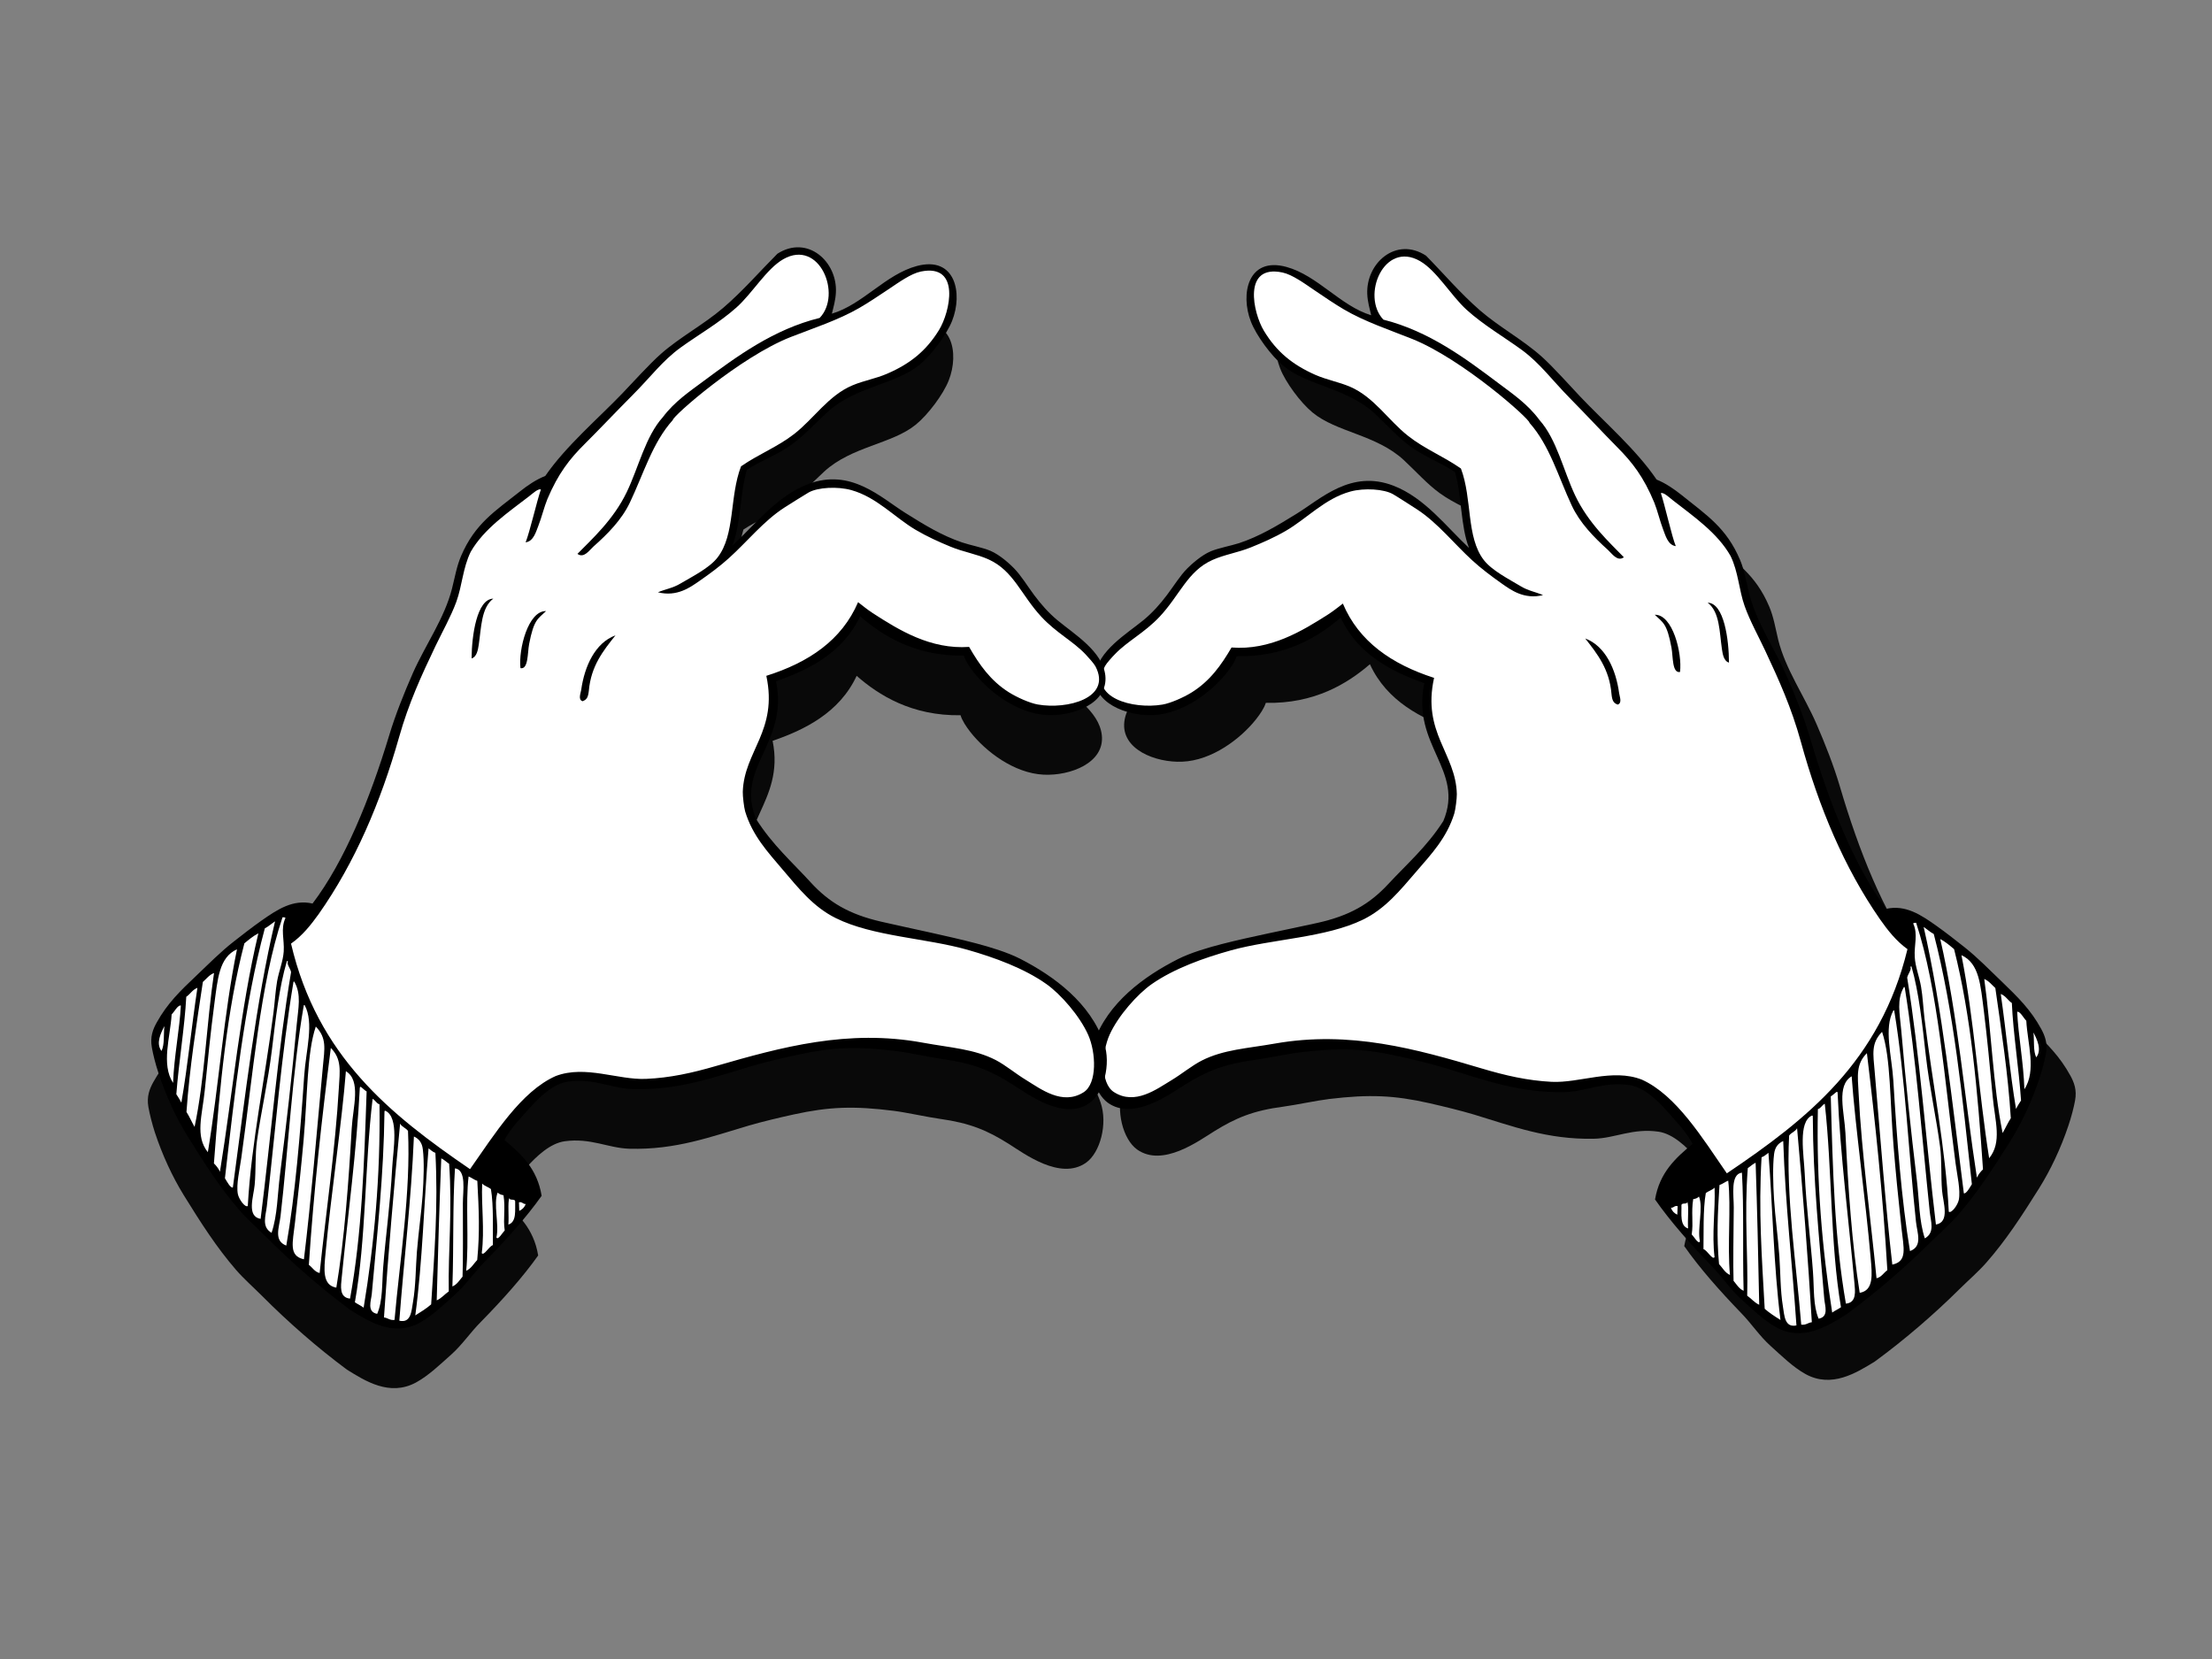 <?xml version="1.0" encoding="utf-8"?>
<!-- Generator: Adobe Illustrator 17.0.0, SVG Export Plug-In . SVG Version: 6.00 Build 0)  -->
<!DOCTYPE svg PUBLIC "-//W3C//DTD SVG 1.1//EN" "http://www.w3.org/Graphics/SVG/1.1/DTD/svg11.dtd">
<svg version="1.1" id="Layer_1" xmlns="http://www.w3.org/2000/svg" xmlns:xlink="http://www.w3.org/1999/xlink" x="0px" y="0px"
	 width="800px" height="600px" viewBox="0 0 800 600" enable-background="new 0 0 800 600" xml:space="preserve">
<rect x="0" y="0" width="800" height="600" fill="#808080" stroke="none"/>
<g>
	<path fill="#090909" d="M748.783,389.023c-3.818-6.983-8.389-11.476-14.402-17.255c-4.213-4.043-8.701-8.655-13.258-12.266
		c-2.49-1.976-6.988-5.504-10.024-7.663c-5.742-4.071-11.342-7.838-18.385-6.267c-11.462-15.334-20.508-38.05-27.265-61.024
		c-2.21-7.511-5.389-15.59-8.467-22.665c-4.406-10.162-11.255-19.89-13.878-30.546c-0.932-3.857-1.617-8.166-3.225-11.938
		c-4.93-11.659-12.161-16.231-21.128-23.448c-2.619-2.099-5.761-4.277-9.059-5.632c-7.452-10.925-19.019-20.921-27.601-29.976
		c-3.905-4.151-9.813-10.789-13.934-14.474c-6.942-6.209-15.353-10.663-22.368-16.784c-7.236-6.275-13.001-13.134-19.506-19.756
		c-10.796-7.004-21.752,2.685-21.238,13.924c0.124,2.727,0.831,5.221,1.392,7.644c-11.136-3.42-19.334-14.361-30.598-17.473
		c-13.95-3.852-16.78,9.766-12.882,19.77c1.957,5.063,7.353,12.374,11.733,15.987c8.609,7.159,23.147,8.039,33.033,17.236
		c4.575,4.263,8.407,8.618,12.927,11.908c5.458,3.96,11.283,5.979,16.125,9.282c2.467,8.43,1.984,19.575,5.058,27.41
		c-8.223-7.67-15.946-18.07-27.284-22.458c-15.422-5.981-26.26,4.688-35.162,10.178c-6.884,4.254-13.309,8.12-20.669,10.546
		c-2.867,0.958-7.493,1.821-10.219,2.938c-3.532,1.472-7.215,4.872-8.57,6.25c-2.63,2.646-4.801,6.257-7.408,9.673
		c-2.424,3.2-5.173,6.344-8.396,8.99c-6.22,5.095-16.47,11.122-17.498,19.892c-1.181,10.013,11.319,14.876,20.992,14.448
		c10.66-0.443,20.935-8.191,26.544-15.208c1.537-1.934,3.074-4.192,3.629-6.068c17.657,0.395,29.627-7.043,37.65-13.975
		c6.17,13.476,18.877,19.717,30.238,23.725c-4.764,22.499,14.678,31.352,6.849,49.893c-5.972,9.31-13.116,15.447-19.906,22.761
		c-6.675,7.185-13.925,11.448-25.648,14.048c-11.551,2.545-23.654,4.879-34.436,7.617c-4.895,1.268-11.225,3.115-15.787,5.393
		c-12.484,6.275-25.586,15.84-30.626,30.247c-2.708,7.69,0,18.156,5.127,21.831c9.236,6.551,22.345-3.17,27.915-6.615
		c7.803-4.833,14.053-7.461,25.001-8.894c4.277-0.57,12.255-2.251,16.509-2.757c14.662-1.764,23.668-1.332,36.251,1.507
		c4.957,1.13,11.347,2.674,16.226,4.135c13.81,4.172,26.429,9.069,43.276,8.729c7.635-0.156,14.002-3.905,23.392-2.554
		c5.288,0.772,10.245,5.577,13.722,9.546c3.184,3.602,6.895,7.424,9.165,11.742c-6.074,5.017-11.922,10.282-13.584,20.094
		c5.467,7.847,12.762,16.106,20.677,24.302c3.758,3.868,6.574,8.242,10.534,11.788c3.928,3.537,8.109,7.672,12.652,10.189
		c9.468,5.209,18.376-0.469,24.991-4.484c10.598-7.746,21.394-17.016,30.711-26.269c3.202-3.161,6.877-6.34,9.711-9.583
		c7.075-8.058,12.74-16.768,19.061-26.847c4.148-6.634,7.819-14.379,10.589-22.639c1.047-3.051,1.966-6.616,2.417-9.087
		C751.2,394.159,750.093,391.413,748.783,389.023z"/>
	<path fill="#090909" d="M55.431,391.385c3.849-6.955,8.483-11.412,14.503-17.136c4.263-4.024,8.786-8.59,13.364-12.174
		c2.513-1.966,7.036-5.43,10.084-7.589c5.761-4.034,11.384-7.764,18.443-6.129c11.574-15.252,20.756-37.903,27.695-60.838
		c2.272-7.47,5.504-15.551,8.634-22.607c4.475-10.125,11.382-19.788,14.099-30.444c0.967-3.85,1.679-8.143,3.287-11.906
		c5.024-11.614,12.296-16.136,21.319-23.289c2.614-2.076,5.782-4.238,9.1-5.561c7.511-10.886,19.171-20.802,27.789-29.785
		c3.953-4.112,9.918-10.702,14.053-14.377c6.971-6.156,15.431-10.545,22.499-16.605c7.279-6.234,13.086-13.063,19.628-19.614
		c10.853-6.93,21.761,2.811,21.16,14.062c-0.159,2.715-0.88,5.212-1.459,7.62c11.161-3.326,19.417-14.219,30.73-17.246
		c13.973-3.73,16.713,9.896,12.746,19.876c-2.005,5.047-7.463,12.319-11.852,15.907c-8.664,7.075-23.202,7.858-33.15,16.984
		c-4.619,4.231-8.485,8.563-13.024,11.811c-5.467,3.93-11.329,5.901-16.201,9.174c-2.517,8.421-2.122,19.549-5.251,27.385
		c8.269-7.622,16.088-17.974,27.465-22.284c15.438-5.855,26.204,4.886,35.084,10.456c6.836,4.286,13.244,8.191,20.572,10.67
		c2.86,0.983,7.492,1.869,10.203,3.018c3.517,1.488,7.176,4.943,8.54,6.321c2.605,2.639,4.753,6.273,7.318,9.728
		c2.41,3.216,5.134,6.354,8.334,9.039c6.188,5.124,16.405,11.248,17.349,20.025c1.1,10.029-11.416,14.784-21.089,14.292
		c-10.654-0.531-20.889-8.35-26.425-15.392c-1.537-1.957-3.035-4.231-3.581-6.1c-17.666,0.271-29.58-7.254-37.572-14.251
		c-6.259,13.444-19.005,19.582-30.396,23.512c4.61,22.524-14.901,31.253-7.217,49.836c5.91,9.36,13.008,15.553,19.74,22.903
		c6.648,7.249,13.865,11.558,25.556,14.223c11.501,2.656,23.613,5.044,34.379,7.883c4.904,1.287,11.209,3.179,15.741,5.495
		c12.436,6.377,25.492,16.042,30.426,30.476c2.639,7.69-0.149,18.164-5.292,21.775c-9.291,6.505-22.322-3.299-27.876-6.799
		c-7.754-4.879-13.996-7.553-24.936-9.078c-4.277-0.588-12.232-2.334-16.502-2.876c-14.646-1.875-23.645-1.498-36.233,1.249
		c-4.982,1.084-11.375,2.591-16.27,4.024c-13.816,4.052-26.475,8.866-43.317,8.407c-7.635-0.211-13.973-4.006-23.393-2.701
		c-5.267,0.716-10.281,5.494-13.791,9.417c-3.209,3.593-6.939,7.378-9.236,11.678c6.036,5.072,11.834,10.383,13.435,20.205
		c-5.528,7.81-12.872,16.024-20.843,24.146c-3.801,3.831-6.645,8.186-10.631,11.724c-3.953,3.51-8.159,7.608-12.73,10.079
		c-9.514,5.146-18.369-0.579-24.952-4.649c-10.553-7.828-21.277-17.191-30.523-26.489c-3.177-3.179-6.82-6.395-9.631-9.638
		c-7.026-8.141-12.629-16.888-18.879-26.994c-4.109-6.671-7.706-14.425-10.447-22.713c-0.999-3.087-1.885-6.652-2.329-9.124
		C52.991,396.53,54.115,393.783,55.431,391.385z"/>
	<path fill="#FFFFFF" d="M736.774,372.981c-3.671-6.716-8.071-11.035-14.071-16.814c-4.226-4.071-8.701-8.646-13.139-12.147
		c-2.494-1.975-6.974-5.494-9.932-7.598c-4.649-3.326-8.94-6.138-13.561-6.303c-1.112-0.056-2.242,0.037-3.427,0.294l-1.098,0.266
		l-0.699-0.919c-11.691-15.65-20.737-38.495-27.541-61.578c-2.178-7.398-5.348-15.431-8.407-22.474
		c-4.291-9.941-11.218-19.708-13.966-30.83c-0.955-3.946-1.654-8.159-3.128-11.662c-2.403-5.616-5.251-9.443-8.669-12.817
		c-3.404-3.374-7.429-6.312-11.945-9.941c-2.536-2.044-5.568-4.142-8.618-5.37l-0.505-0.198l-0.312-0.453
		c-7.213-10.647-18.725-20.611-27.408-29.753c-3.928-4.174-9.831-10.805-13.837-14.354c-6.703-6.02-15.096-10.495-22.345-16.777
		c-7.295-6.362-13.066-13.205-19.465-19.71c-2.063-1.307-4.056-1.893-5.917-1.98c-3.257-0.127-6.234,1.268-8.522,3.675
		c-2.279,2.401-3.765,5.807-3.923,9.452c-0.016,0.444-0.016,0.871,0,1.307c0.126,2.471,0.767,4.856,1.355,7.318l0.721,2.979
		l-2.95-0.896c-5.963-1.837-10.922-5.568-15.762-9.11c-4.872-3.54-9.569-6.914-14.797-8.334c-1.309-0.363-2.497-0.554-3.535-0.586
		c-3.096-0.103-4.989,0.88-6.4,2.52c-1.394,1.663-2.187,4.158-2.297,7.001c-0.126,2.766,0.411,5.791,1.456,8.508
		c1.766,4.626,7.153,11.937,11.225,15.266c3.946,3.296,9.553,5.299,15.535,7.557c5.972,2.281,12.326,4.856,17.579,9.735
		c4.64,4.35,8.467,8.66,12.762,11.772c5.173,3.795,10.952,5.784,16.097,9.252l0.524,0.372l0.174,0.595
		c1.286,4.452,1.764,9.417,2.343,14.212c0.551,4.808,1.227,9.427,2.646,13.063l-2.848,1.932
		c-8.352-7.874-15.996-18.013-26.719-22.125c-2.66-1.045-5.154-1.53-7.509-1.631c-5.186-0.207-9.806,1.495-14.124,3.896
		c-4.284,2.394-8.214,5.458-11.961,7.773c-6.9,4.252-13.451,8.214-21.031,10.731c-1.546,0.501-3.455,0.951-5.299,1.42
		c-1.824,0.466-3.629,0.974-4.817,1.465c-3.057,1.252-6.735,4.571-8.001,5.862c-2.394,2.416-4.58,5.981-7.233,9.489
		c-2.479,3.296-5.315,6.535-8.683,9.284c-3.209,2.63-7.279,5.38-10.615,8.508c-3.351,3.112-5.839,6.512-6.273,10.242
		c-0.016,0.253-0.032,0.476-0.048,0.705c-0.064,1.821,0.379,3.342,1.243,4.721c0.873,1.38,2.171,2.616,3.82,3.636
		c3.261,2.06,7.778,3.257,11.961,3.422c0.753,0.041,1.481,0.033,2.194,0c9.847-0.356,19.931-7.825,25.262-14.558
		c1.465-1.824,2.908-4.033,3.303-5.46l0.382-1.307l1.339,0.032c17.15,0.372,28.596-6.765,36.47-13.539l1.759-1.536l0.99,2.141
		c2.931,6.415,7.414,11.08,12.594,14.694c5.159,3.604,11.03,6.115,16.626,8.095l1.452,0.508l-0.308,1.53
		c-0.418,1.916-0.629,3.707-0.699,5.409c-0.299,7.233,2.026,12.905,4.525,18.514c2.472,5.577,5.201,11.08,4.934,17.744
		c-0.12,2.674-0.726,5.513-1.989,8.531l-0.078,0.124l-0.087,0.156c-6.142,9.551-13.387,15.794-20.108,23.002
		c-6.856,7.422-14.597,11.942-26.535,14.579c-11.581,2.536-23.677,4.87-34.395,7.608c-4.84,1.232-11.106,3.069-15.415,5.265
		c-12.319,6.156-25,15.528-29.778,29.236c-0.547,1.59-0.855,3.354-0.926,5.164c-0.135,2.995,0.388,6.11,1.394,8.765
		c0.974,2.646,2.478,4.768,4.031,5.862c1.775,1.258,3.645,1.801,5.664,1.893c3.549,0.175,7.557-1.222,11.193-3.096
		c3.659-1.837,6.884-4.07,9.103-5.458c7.897-4.915,14.574-7.69,25.712-9.133c4.143-0.542,12.119-2.233,16.541-2.775
		c7.318-0.891,13.309-1.222,19.051-0.974c5.823,0.248,11.372,1.093,17.749,2.527c5.017,1.13,11.421,2.673,16.383,4.171
		c12.468,3.758,23.705,8.012,37.79,8.591c1.59,0.073,3.229,0.082,4.915,0.055c3.17-0.055,6.202-0.809,9.533-1.553
		c3.294-0.717,6.914-1.433,11.103-1.259c0.974,0.046,2.003,0.129,3.078,0.285c3.069,0.45,5.876,2.012,8.347,3.914
		c2.476,1.911,4.649,4.181,6.441,6.202c3.11,3.565,6.941,7.451,9.385,12.082l0.661,1.268l-1.103,0.919
		c-3.027,2.499-5.889,4.98-8.159,7.975c-2.164,2.811-3.836,6.082-4.685,10.355c5.338,7.544,12.399,15.546,20.085,23.457
		c3.914,4.061,6.726,8.389,10.437,11.733c3.988,3.574,8.095,7.617,12.335,9.932c2.251,1.25,4.397,1.773,6.519,1.875
		c5.926,0.285,11.765-3.271,16.64-6.257c10.502-7.681,21.224-16.906,30.449-26.039c3.262-3.234,6.91-6.395,9.624-9.5
		c6.96-7.957,12.588-16.584,18.909-26.654c4.071-6.478,7.659-14.104,10.415-22.244c1.002-2.986,1.902-6.487,2.329-8.848
		c0.129-0.579,0.174-1.121,0.198-1.626C738.553,376.73,737.804,374.883,736.774,372.981L736.774,372.981z"/>
	<g>
		<path d="M617.602,217.968c4.383,3.326,4.245,10.534,5.15,16.755c0.262,1.741,0.639,4.364,2.55,4.918
			C625.301,231.372,623.537,218.102,617.602,217.968z"/>
		<path d="M598.472,222.333c2.986,2.899,4.397,3.002,6.05,11.96c0.588,3.186,0.189,9.269,3.083,8.738
			C608.432,236.26,604.969,222.175,598.472,222.333z"/>
		<path d="M573.316,230.912c4.382,5.568,8.765,11.122,9.5,20.034c0.239,2.414,0.698,3.326,2.242,3.88
			c1.714-0.57,0.685-2.883,0.524-4.119C584.443,242.232,580.685,233.662,573.316,230.912z"/>
		<path d="M738.231,372.136c-3.794-6.983-8.402-11.467-14.393-17.255c-4.203-4.033-8.706-8.637-13.267-12.247
			c-2.504-1.985-6.969-5.503-10.02-7.644c-5.742-4.098-11.338-7.856-18.38-6.303c-11.48-15.309-20.508-38.045-27.275-61.011
			c-2.2-7.518-5.393-15.605-8.476-22.671c-4.397-10.155-11.232-19.866-13.86-30.562c-0.951-3.843-1.645-8.143-3.225-11.898
			c-4.92-11.675-12.156-16.247-21.114-23.47c-2.628-2.093-5.766-4.293-9.087-5.632c-7.429-10.931-19.019-20.914-27.582-29.96
			c-3.928-4.159-9.831-10.789-13.938-14.473c-6.942-6.211-15.344-10.679-22.382-16.777c-7.222-6.299-12.996-13.16-19.492-19.766
			c-10.805-7.026-21.778,2.679-21.247,13.936c0.12,2.685,0.841,5.196,1.41,7.619c-11.154-3.413-19.336-14.361-30.617-17.476
			c-13.943-3.833-16.787,9.776-12.872,19.782c1.957,5.046,7.35,12.374,11.73,16.001c8.621,7.146,23.163,8.016,33.02,17.207
			c4.587,4.284,8.437,8.634,12.934,11.921c5.453,3.96,11.296,5.988,16.148,9.301c2.444,8.428,1.962,19.556,5.044,27.408
			c-8.232-7.683-15.951-18.084-27.284-22.49c-15.408-5.956-26.253,4.707-35.179,10.196c-6.884,4.254-13.309,8.111-20.645,10.55
			c-2.883,0.928-7.525,1.807-10.227,2.931c-3.526,1.459-7.217,4.888-8.579,6.25c-2.614,2.63-4.792,6.25-7.382,9.666
			c-2.433,3.223-5.18,6.328-8.421,8.99c-6.218,5.086-16.47,11.129-17.498,19.906c-1.171,9.999,11.336,14.862,20.992,14.457
			c10.663-0.466,20.96-8.221,26.553-15.224c1.537-1.925,3.08-4.206,3.62-6.076c17.666,0.411,29.619-7.043,37.659-13.966
			c6.156,13.481,18.886,19.708,30.229,23.717c-4.75,22.497,14.687,31.37,6.863,49.89c-5.981,9.317-13.121,15.454-19.91,22.772
			c-6.678,7.188-13.934,11.451-25.651,14.051c-11.54,2.554-23.645,4.86-34.443,7.617c-4.902,1.259-11.232,3.106-15.771,5.375
			c-12.491,6.303-25.586,15.858-30.64,30.265c-2.694,7.672,0.016,18.174,5.132,21.803c9.238,6.569,22.347-3.133,27.924-6.606
			c7.77-4.823,14.053-7.424,24.994-8.884c4.277-0.57,12.245-2.242,16.531-2.775c14.648-1.746,23.655-1.314,36.201,1.534
			c5.002,1.13,11.37,2.656,16.258,4.135c13.791,4.153,26.434,9.05,43.266,8.729c7.635-0.156,13.998-3.905,23.411-2.554
			c5.283,0.772,10.227,5.577,13.718,9.537c3.17,3.593,6.881,7.415,9.151,11.733c-6.078,5.035-11.926,10.299-13.589,20.103
			c5.476,7.856,12.753,16.116,20.682,24.302c3.758,3.868,6.578,8.242,10.53,11.798c3.932,3.555,8.131,7.653,12.67,10.162
			c9.473,5.228,18.376-0.441,24.973-4.456c10.608-7.736,21.408-17.034,30.72-26.268c3.202-3.152,6.868-6.349,9.698-9.565
			c7.066-8.095,12.753-16.805,19.093-26.866c4.148-6.633,7.792-14.379,10.58-22.648c1.025-3.06,1.943-6.625,2.412-9.087
			C740.647,377.309,739.54,374.553,738.231,372.136z M606.622,439.309c-1.139-0.515-1.911-1.342-2.315-2.518
			c1.08,0.101,1.185-0.854,2.426-0.588C606.705,437.242,606.655,438.271,606.622,439.309z M608.12,435.919
			c0.037-1.158,2.108-0.11,2.131-1.286c0.625,1.654,0.037,6.606,0.267,9.665C607.422,443.315,608.23,438.869,608.12,435.919z
			 M611.827,446.43c0.675-4.254-0.253-7.865,0.547-12.753c0.873-0.101,1.59-0.395,2.076-0.937c1.663,3.997-0.68,11.669,0.363,16.217
			C614.276,450.197,612.581,447.156,611.827,446.43z M616.081,451.759c0.12-5.063-0.221-14.342,0.85-20.287
			c0.974-0.735,2.311-1.057,3.174-1.939c0.308,8.002-1.042,16.63-0.014,25.147C619.292,455.765,617.524,452.255,616.081,451.759z
			 M593.759,390.448c-10.672-4.135-22.451,1.323-32.654,0.809c-8.627-0.45-16.58-2.251-25.308-4.86
			c-23.535-7.001-47.562-13.764-74.71-8.977c-10.036,1.773-18.583,2.159-26.411,6.128c-3.572,1.801-7.185,4.824-10.987,7.121
			c-5.363,3.216-13.221,9.206-20.841,4.281c-4.991-3.216-4.382-14.443-1.546-20.728c3.096-6.863,10.093-14.71,15.234-18.303
			c8.048-5.605,18.679-9.445,28.756-12.238c14.891-4.107,34.253-4.53,47.656-11.09c8.095-3.96,13.354-10.5,19.331-17.432
			c5.403-6.266,10.961-12.137,13.686-20.93c0.437-1.452,0.942-5.465,0.919-7.05c-0.363-14.751-12.638-22.157-8.228-42.016
			c-15.344-4.959-27.199-13.118-32.99-26.87c-1.566,1.187-3.397,2.685-5.315,3.914c-9.473,6.036-20.96,13.063-34.949,11.969
			c-3.7,6.329-7.754,12.103-14.45,16.27c-3.016,1.863-7.619,3.875-10.518,4.374c-10.608,1.815-26.896-2.449-20.772-13.949
			c0.515-0.99,2.552-3.232,3.629-4.335c4.468-4.649,10.614-7.674,16.056-13.442c7.359-7.826,10.148-16.541,19.106-20.549
			c4.422-1.996,9.252-2.669,13.975-4.594c4.119-1.663,8.421-3.533,12.659-5.997c7.651-4.468,14.108-11.676,23.321-14.187
			c4.989-1.355,12.156-0.919,15.445,0.997c1.42,0.809,7.456,4.691,8.729,5.522c7.433,4.879,13.387,12.452,19.892,18.394
			c3.124,2.867,6.864,5.694,10.667,8.38c3.206,2.235,8.012,5.878,14.921,4.167c-2.664-1.148-5.338-1.543-8.049-3.19
			c-4.254-2.559-10.465-5.703-13.396-9.514c-6.395-8.333-4.103-22.069-8.251-33.072c-6.496-4.541-13.089-7.036-19.139-11.827
			c-7.061-5.531-12.282-14.014-20.956-17.753c-4.056-1.734-8.389-2.472-12.562-4.3c-8.216-3.636-14.03-8.334-18.608-15.948
			c-3.891-6.4-7.844-24.153,6.717-21.07c3.588,0.76,7.968,3.976,11.446,6.337c3.93,2.663,7.385,5.021,10.743,6.995
			c7.405,4.38,16.761,7.518,24.681,10.679c18.22,7.288,42.706,29.08,42.476,30.364c7.277,8.127,10.443,19.572,15.28,29.911
			c2.931,6.273,7.985,11.455,13.098,16.056c1.429,1.277,3.395,4.366,5.751,2.646c-5.095-5.26-12.904-12.358-17.659-22.442
			c-4.258-9.006-6.61-20.184-12.872-27.203c-4.259-5.782-9.615-9.372-14.714-13.221c-11.935-8.974-25.147-18.877-41.732-23.076
			c-8.145-8.563,0.239-28.722,13.276-21.157c6.055,3.509,11.044,12.319,16.823,17.595c6.055,5.496,13.878,10.059,20.066,14.591
			c6.574,4.856,10.87,10.86,17.172,17.262c5.963,6.05,12.257,12.817,17.214,17.815c5.508,5.529,9.601,10.821,13.438,20.097
			c1.057,2.582,2.136,6.987,3.183,9.664c0.822,2.069,1.695,5.696,4.58,6.045c-1.429-3.445-4.075-15.36-5.402-19.177
			c1.057-0.31,2.812,1.385,4.355,2.605c7.359,5.742,16.176,11.804,20.866,20.154c2.835,5.814,3.009,12.27,5.09,18.107
			c1.893,5.34,4.998,10.931,7.369,15.987c5.095,10.867,9.583,20.818,12.969,33.104c6.5,23.654,15.693,45.577,28.644,64.222
			c2.747,3.905,5.839,7.856,9.904,10.759c-9.863,40.583-36.196,61.468-65.326,81.084
			C615.732,411.635,606.25,396.052,593.759,390.448z M621.713,457.161c-0.905-10.06-0.514-17.714,0.161-28.583
			c1.176-0.395,2.026-1.139,3.161-1.581c1.098,9.39-0.382,23.604,0.634,34.115C623.836,460.286,622.982,458.512,621.713,457.161z
			 M626.964,463.226c-0.211-5.586,0-17.54,0.074-26.507c0.023-4.392-1.305-12.1,2.954-12.615c0.776,13.203,0.198,27.83,0.611,42.724
			C628.894,466.092,628.076,464.521,626.964,463.226z M631.898,468.61c0.377-14.526-1.107-29.153,0.216-46.142
			c0.96-0.625,1.75-1.452,2.834-1.948c0.565,16.786,0.937,33.462,1.296,51.37C634.462,471.091,633.414,469.639,631.898,468.61z
			 M638.229,473.342c-1.02-18.422-2.297-35.456-1.13-54.797c1.02-0.349,1.686-1.038,2.481-1.617
			c1.567,20.03,1.856,40.666,4.355,60.448C641.932,476.126,639.956,474.867,638.229,473.342z M644.826,472.588
			c-0.979-5.935-0.882-12.477-1.296-18.302c-0.524-7.066-1.52-14.269-1.911-20.397c-0.363-5.816-0.538-12.22,0.009-16.539
			c0.303-2.444,1.452-3.849,3.299-4.676c0.781,22.961,3.262,44.378,4.782,66.677C645.446,480.269,645.345,475.777,644.826,472.588z
			 M651.441,479.075c-1.764-21.729-5.577-46.317-4.374-68.386c0.763-1.093,2.223-1.406,2.871-2.646
			c2.091,23.108,3.983,47.401,5.338,70.16C653.867,478.349,653.196,479.305,651.441,479.075z M657.726,476.916
			c-2.012-4.787-1.585-10.695-2.044-16.952c-0.795-11.08-2.43-23.328-2.986-35.594c-0.299-6.781-2.481-18.587,2.595-20.902
			c0.303-0.056,0.335,0.138,0.335,0.349c0.096,22.86,2.283,43.67,4.144,65.951C659.94,472.083,661.585,476.264,657.726,476.916z
			 M662.641,474.711c-3.648-23.007-5.743-47.539-5.178-73.577c1.135-0.322,1.484-1.498,2.495-1.948
			c2.679,23.861,1.957,50.846,5.853,73.587C664.823,473.498,663.634,473.975,662.641,474.711z M667.594,471.477
			c-4.126-23.595-4.76-48.54-5.467-74.956c0.808-0.469,1.396-1.139,2.127-1.636c0.308-0.055,0.326,0.138,0.34,0.358
			c0.974,22.538,4.07,46.556,6.082,68.781C670.929,466.892,671.572,471.118,667.594,471.477z M672.587,467.563
			c-2.807-17.559-4.167-37.928-5.159-57.738c-0.377-7.626-3.372-17.218,2.251-20.572c1.259,17.907,5.118,45.223,6.873,65.712
			C677.076,460.929,677.728,466.726,672.587,467.563z M678.67,462.307c-2.003-20.728-5.38-44.902-6.487-67.091
			c-0.326-6.055-1.006-10.337,3.009-14.333c3.096,25.552,5.797,51.508,7.392,78.484C681.252,460.322,680.475,461.884,678.67,462.307
			z M684.38,457.364c-2.472-21.5-4.277-45.499-6.376-69.838c-0.538-6.377-1.378-10.199,2.673-14.352
			c3.179,9.51,2.802,24.936,4.139,41.162c0.776,9.546,1.663,18.532,2.871,29.742C688.491,451.502,689.943,456.178,684.38,457.364z
			 M690.775,452.467c-3.05-18.211-4.778-40.85-6.018-61.55c-0.56-9.106-3.537-19.019,0.028-25.497
			c0.312-0.046,0.331,0.156,0.331,0.358c3.886,23.421,5.237,52.105,7.828,76.123C693.366,445.851,695.47,450.758,690.775,452.467z
			 M696.136,447.872c-2.113-6.432-1.998-13.736-2.889-21.123c-2.131-17.568-4.112-36.348-5.651-54.31
			c-0.524-5.973-1.709-10.833,0.983-15.464c0.294-0.046,0.317,0.147,0.331,0.358c4.098,25.625,6.147,53.695,9.018,80.983
			C698.268,441.708,699.885,445.796,696.136,447.872z M700.147,442.874c-3.538-29.594-5.88-61.651-10.387-89.289
			c0.206-1.231,1.672-2.958,1.199-3.748c-0.064-0.285,0.133-0.303,0.354-0.322c2.77,9.721,3.904,20.93,5.186,32.25
			c1.277,11.283,3.781,22.492,5.154,32.939c0.661,4.907,0.285,10.695,0.716,15.868C702.728,434.853,705.333,442.011,700.147,442.874
			z M708.434,433.916c-0.349,1.829-2.6,4.989-3.629,4.327c-1.139-23.181-5.88-46.068-8.784-69.92
			c-0.441-3.749-0.629-7.865-1.24-11.43c-0.657-3.822-2.081-7.204-2.288-10.759c-0.276-4.365,1.245-8.159-0.537-12.092
			c0.078-0.395,0.648-0.257,1.043-0.303c7.938,24.229,10.276,57.076,14.269,87.056C707.828,425.013,709.114,430.461,708.434,433.916
			z M710.253,431.582c-4.18-32.645-7.837-67.081-14.535-96.354c1.236,0.845,2.288,1.837,3.657,2.573
			c7.236,27.711,10.373,59.217,13.777,90.474C712.44,429.423,711.149,431.831,710.253,431.582z M714.976,425.922
			c-4.392-28.345-6.946-58.895-13.254-86.303c1.898,0.992,3.432,2.334,5.003,3.657c6.129,24.137,8.549,51.627,10.451,79.641
			C716.281,423.773,715.518,424.719,714.976,425.922z M719.404,418.894c-3.813-24.045-5.402-50.148-10.015-73.44
			c6.496,2.968,6.891,10.796,8.113,20.297c1.194,9.647,2.132,19.561,3.174,30.798C721.518,405.534,724.141,413.059,719.404,418.894z
			 M724.274,409.779c-3.533-17.347-4.08-37.469-6.643-55.716c1.732,0.735,2.719,2.123,4.006,3.271
			c2.187,15.381,4.571,30.605,5.6,47.07C726.14,406.086,725.289,408.034,724.274,409.779z M729.116,401.051
			c-2.251-13.506-3.538-27.83-5.513-41.566c1.787,0.67,2.554,2.297,4.006,3.261c0.482,11.026,2.527,23.457,3.326,35.263
			C730.301,398.983,729.654,399.976,729.116,401.051z M732.148,393.93c-0.303-9.647-2.233-19.506-2.605-28.005
			c1.084-0.221,2.302,2.269,3.294,3.243C733.274,377.41,736.568,387.214,732.148,393.93z M736.435,382.408
			c-1.144-2.269-0.666-6.028-1.006-8.995C736.696,375.866,738.566,379.67,736.435,382.408z"/>
	</g>
	<path fill="#FFFFFF" d="M58.123,370.684c3.707-6.716,8.161-10.998,14.196-16.722c4.263-4.052,8.754-8.581,13.222-12.055
		c2.513-1.966,7.01-5.457,9.989-7.534c4.681-3.29,8.984-6.074,13.61-6.211c1.109-0.037,2.233,0.074,3.413,0.34l1.109,0.267
		l0.698-0.91c11.811-15.576,21.022-38.35,27.987-61.387c2.226-7.383,5.457-15.408,8.563-22.419
		c4.371-9.909,11.358-19.614,14.186-30.72c0.983-3.953,1.72-8.159,3.209-11.637c2.424-5.593,5.325-9.401,8.77-12.762
		c3.436-3.342,7.476-6.257,12.016-9.861c2.552-2.021,5.586-4.096,8.66-5.292l0.499-0.207l0.31-0.434
		c7.311-10.617,18.883-20.478,27.614-29.555c3.976-4.151,9.932-10.743,13.949-14.267c6.742-5.981,15.186-10.378,22.474-16.612
		c7.343-6.298,13.164-13.118,19.604-19.559c2.068-1.307,4.08-1.877,5.942-1.941c3.239-0.11,6.218,1.307,8.492,3.74
		c2.242,2.407,3.707,5.829,3.857,9.466c0.009,0.436,0.009,0.88-0.039,1.307c-0.119,2.472-0.792,4.856-1.387,7.304l-0.744,2.993
		l2.947-0.887c5.988-1.782,10.986-5.483,15.851-8.984c4.872-3.533,9.601-6.859,14.846-8.237c1.307-0.349,2.494-0.524,3.532-0.572
		c3.096-0.078,4.982,0.928,6.386,2.568c1.369,1.679,2.161,4.183,2.242,7.033c0.117,2.75-0.436,5.774-1.514,8.476
		c-1.798,4.636-7.24,11.906-11.329,15.202c-3.969,3.264-9.608,5.221-15.596,7.431c-5.988,2.242-12.367,4.778-17.634,9.617
		c-4.681,4.309-8.541,8.602-12.85,11.685c-5.212,3.753-10.996,5.703-16.166,9.14l-0.524,0.349l-0.182,0.611
		c-1.332,4.435-1.84,9.394-2.458,14.202c-0.602,4.792-1.274,9.404-2.74,13.031l2.837,1.95c8.428-7.812,16.143-17.903,26.886-21.936
		c2.676-1.022,5.163-1.481,7.525-1.569c5.18-0.182,9.783,1.569,14.076,3.992c4.27,2.426,8.184,5.515,11.914,7.858
		c6.868,4.318,13.387,8.32,20.96,10.879c1.546,0.515,3.438,0.981,5.276,1.472c1.831,0.483,3.629,0.99,4.808,1.488
		c3.051,1.277,6.703,4.626,7.945,5.919c2.4,2.43,4.541,6.012,7.169,9.553c2.481,3.303,5.276,6.551,8.637,9.34
		c3.191,2.644,7.24,5.432,10.544,8.57c3.342,3.161,5.798,6.574,6.186,10.306c0.016,0.237,0.039,0.476,0.055,0.705
		c0.055,1.805-0.404,3.335-1.275,4.714c-0.887,1.378-2.203,2.589-3.849,3.62c-3.264,2.019-7.803,3.168-12.002,3.326
		c-0.728,0.025-1.456,0.016-2.171-0.039c-9.854-0.421-19.883-7.955-25.159-14.719c-1.465-1.845-2.876-4.071-3.264-5.49l-0.372-1.298
		l-1.346,0.007c-17.158,0.262-28.533-6.972-36.375-13.798l-1.75-1.546l-0.992,2.132c-2.986,6.383-7.493,11.025-12.705,14.606
		c-5.189,3.565-11.074,6.036-16.676,7.977l-1.472,0.499l0.301,1.52c0.411,1.918,0.602,3.707,0.666,5.428
		c0.246,7.24-2.116,12.889-4.659,18.466c-2.504,5.561-5.269,11.042-5.046,17.712c0.087,2.676,0.689,5.515,1.925,8.538l0.071,0.151
		l0.071,0.124c6.085,9.611,13.293,15.895,19.938,23.168c6.813,7.459,14.529,12.043,26.452,14.745
		c11.549,2.646,23.629,5.063,34.331,7.874c4.833,1.268,11.074,3.161,15.392,5.366c12.261,6.257,24.858,15.721,29.539,29.466
		c0.547,1.581,0.848,3.354,0.919,5.154c0.104,3.005-0.45,6.119-1.481,8.756c-0.997,2.637-2.495,4.76-4.064,5.844
		c-1.782,1.241-3.643,1.782-5.687,1.856c-3.549,0.128-7.534-1.287-11.17-3.17c-3.62-1.874-6.852-4.135-9.055-5.531
		c-7.858-4.98-14.513-7.801-25.641-9.326c-4.151-0.579-12.105-2.315-16.515-2.876c-7.321-0.947-13.318-1.341-19.045-1.121
		c-5.823,0.184-11.391,0.983-17.799,2.389c-5.014,1.094-11.416,2.6-16.382,4.052c-12.5,3.675-23.764,7.837-37.84,8.324
		c-1.617,0.055-3.241,0.055-4.936,0.018c-3.161-0.083-6.186-0.854-9.514-1.608c-3.303-0.763-6.907-1.498-11.083-1.36
		c-0.997,0.037-2.035,0.12-3.08,0.257c-3.106,0.45-5.91,1.985-8.398,3.859c-2.479,1.893-4.672,4.144-6.487,6.147
		c-3.145,3.565-6.988,7.433-9.459,12.027l-0.673,1.287l1.1,0.9c3.002,2.508,5.855,5.026,8.104,8.03
		c2.132,2.848,3.788,6.128,4.581,10.392c-5.387,7.516-12.484,15.463-20.225,23.328c-3.953,4.015-6.781,8.342-10.527,11.641
		c-4.008,3.555-8.143,7.562-12.406,9.859c-2.265,1.213-4.419,1.736-6.535,1.81c-5.91,0.248-11.731-3.344-16.587-6.358
		c-10.458-7.755-21.105-17.062-30.277-26.278c-3.232-3.243-6.861-6.441-9.546-9.555c-6.891-8.003-12.468-16.676-18.718-26.774
		c-4.017-6.514-7.566-14.186-10.243-22.345c-0.974-2.968-1.869-6.496-2.29-8.867c-0.103-0.579-0.166-1.112-0.175-1.626
		C56.311,374.424,57.087,372.568,58.123,370.684L58.123,370.684z"/>
	<g>
		<path d="M178.405,216.51c-4.403,3.303-4.325,10.504-5.267,16.715c-0.269,1.743-0.683,4.358-2.582,4.904
			C170.611,229.867,172.456,216.62,178.405,216.51z"/>
		<path d="M197.488,221.01c-2.995,2.892-4.396,2.979-6.124,11.922c-0.602,3.186-0.253,9.278-3.129,8.715
			C187.46,234.872,191.016,220.828,197.488,221.01z"/>
		<path d="M222.599,229.78c-4.419,5.545-8.839,11.058-9.631,19.97c-0.262,2.407-0.731,3.31-2.29,3.857
			c-1.695-0.586-0.657-2.889-0.475-4.119C211.39,241.019,215.21,232.497,222.599,229.78z"/>
		<path d="M54.923,378.834c0.427,2.472,1.323,6.036,2.352,9.106c2.71,8.278,6.298,16.06,10.403,22.722
			c6.264,10.116,11.873,18.872,18.893,26.985c2.796,3.261,6.455,6.459,9.631,9.656c9.261,9.289,19.986,18.67,30.539,26.489
			c6.567,4.052,15.422,9.804,24.945,4.649c4.555-2.463,8.768-6.569,12.721-10.098c3.985-3.519,6.845-7.874,10.617-11.733
			c7.992-8.113,15.328-16.318,20.864-24.128c-1.592-9.831-7.398-15.133-13.442-20.195c2.29-4.3,6.027-8.095,9.22-11.678
			c3.542-3.942,8.518-8.71,13.8-9.445c9.411-1.286,15.755,2.508,23.4,2.729c16.825,0.45,29.484-4.364,43.323-8.425
			c4.895-1.433,11.281-2.922,16.272-3.997c12.578-2.757,21.594-3.142,36.217-1.268c4.293,0.542,12.239,2.27,16.525,2.876
			c10.932,1.525,17.166,4.18,24.913,9.078c5.554,3.5,18.592,13.313,27.883,6.799c5.15-3.611,7.931-14.076,5.292-21.775
			c-4.959-14.453-17.981-24.1-30.419-30.467c-4.539-2.306-10.86-4.217-15.739-5.504c-10.776-2.821-22.878-5.228-34.405-7.865
			c-11.675-2.683-18.902-6.992-25.531-14.225c-6.733-7.378-13.831-13.553-19.74-22.915c-7.693-18.587,11.802-27.316,7.217-49.829
			c11.375-3.937,24.128-10.086,30.403-23.505c7.975,6.981,19.89,14.513,37.531,14.237c0.54,1.861,2.069,4.158,3.597,6.099
			c5.538,7.042,15.78,14.884,26.443,15.399c9.656,0.476,22.189-4.284,21.112-14.306c-0.999-8.777-11.193-14.891-17.381-20.034
			c-3.216-2.676-5.933-5.805-8.341-9.029c-2.559-3.439-4.723-7.066-7.32-9.728c-1.355-1.394-5.014-4.817-8.524-6.305
			c-2.708-1.158-7.35-2.052-10.211-3.018c-7.311-2.472-13.729-6.393-20.581-10.702c-8.871-5.561-19.643-16.279-35.1-10.426
			c-11.342,4.309-19.155,14.655-27.447,22.276c3.152-7.819,2.747-18.973,5.258-27.385c4.858-3.28,10.727-5.237,16.201-9.165
			c4.532-3.257,8.414-7.582,13.024-11.82c9.933-9.11,24.47-9.893,33.15-16.984c4.397-3.588,9.84-10.876,11.843-15.906
			c3.969-9.971,1.236-23.606-12.737-19.874c-11.306,3.025-19.559,13.918-30.73,17.243c0.586-2.4,1.316-4.911,1.449-7.612
			c0.602-11.248-10.288-21.015-21.151-14.069c-6.535,6.551-12.365,13.364-19.621,19.591c-7.081,6.068-15.534,10.481-22.506,16.628
			c-4.142,3.659-10.091,10.259-14.044,14.386c-8.628,8.991-20.28,18.884-27.789,29.769c-3.335,1.307-6.496,3.484-9.119,5.577
			c-9.023,7.144-16.286,11.653-21.293,23.289c-1.624,3.754-2.336,8.056-3.319,11.889c-2.692,10.663-9.608,20.336-14.108,30.442
			c-3.106,7.059-6.354,15.13-8.603,22.617c-6.939,22.933-16.136,45.581-27.725,60.826c-7.027-1.617-12.652,2.095-18.427,6.147
			c-3.05,2.122-7.557,5.623-10.052,7.589c-4.603,3.565-9.135,8.15-13.357,12.165c-6.052,5.724-10.663,10.189-14.529,17.145
			C55.343,372.2,54.218,374.948,54.923,378.834z M187.696,434.826c1.261-0.257,1.355,0.698,2.441,0.615
			c-0.42,1.149-1.197,1.976-2.345,2.49C187.77,436.893,187.728,435.864,187.696,434.826z M183.856,442.884
			c0.262-3.032-0.294-8.003,0.356-9.657c0,1.185,2.106,0.129,2.106,1.314C186.208,437.481,186.961,441.919,183.856,442.884z
			 M179.537,447.523c1.087-4.539-1.21-12.229,0.453-16.217c0.515,0.533,1.227,0.836,2.107,0.965
			c0.76,4.888-0.198,8.471,0.436,12.725C181.795,445.723,180.068,448.754,179.537,447.523z M174.231,453.211
			c1.084-8.517-0.191-17.154,0.149-25.157c0.848,0.891,2.194,1.222,3.17,1.975c1.029,5.945,0.625,15.206,0.705,20.278
			C176.807,450.804,175.024,454.314,174.231,453.211z M169.993,422.835c-28.986-19.818-55.19-40.895-64.736-81.561
			c4.08-2.848,7.201-6.79,9.981-10.658c13.072-18.562,22.411-40.42,29.105-64.033c3.461-12.255,8.023-22.173,13.189-32.994
			c2.417-5.037,5.552-10.621,7.502-15.93c2.123-5.813,2.345-12.271,5.205-18.084c4.759-8.318,13.616-14.306,21.015-20.009
			c1.56-1.213,3.326-2.892,4.374-2.559c-1.364,3.809-4.096,15.684-5.531,19.129c2.892-0.324,3.788-3.953,4.62-6.011
			c1.07-2.678,2.178-7.059,3.255-9.634c3.907-9.245,8.041-14.528,13.57-20.002c4.992-4.959,11.336-11.676,17.34-17.705
			c6.354-6.344,10.686-12.326,17.31-17.11c6.209-4.491,14.067-9.013,20.168-14.48c5.83-5.221,10.867-13.989,16.945-17.459
			c13.093-7.463,21.316,12.762,13.141,21.245c-16.619,4.088-29.911,13.881-41.92,22.791c-5.111,3.82-10.49,7.369-14.799,13.095
			c-6.306,6.987-8.745,18.156-13.07,27.139c-4.833,10.038-12.698,17.071-17.815,22.308c2.336,1.734,4.332-1.339,5.752-2.614
			c5.163-4.565,10.249-9.698,13.212-15.948c4.927-10.32,8.175-21.72,15.502-29.808c-0.214-1.3,24.415-22.917,42.699-30.07
			c7.936-3.106,17.315-6.163,24.762-10.497c3.374-1.941,6.836-4.277,10.789-6.907c3.503-2.352,7.899-5.522,11.487-6.266
			c14.574-2.97,10.504,14.751,6.574,21.128c-4.649,7.589-10.495,12.245-18.725,15.803c-4.183,1.822-8.541,2.511-12.581,4.229
			c-8.715,3.652-14.014,12.105-21.079,17.588c-6.099,4.743-12.707,7.192-19.226,11.699c-4.238,10.979-2.052,24.716-8.515,32.994
			c-2.931,3.801-9.158,6.891-13.444,9.427c-2.715,1.631-5.425,2.003-8.104,3.138c6.917,1.758,11.749-1.846,14.972-4.072
			c3.843-2.653,7.589-5.451,10.72-8.295c6.558-5.901,12.546-13.435,20.025-18.252c1.282-0.815,7.343-4.656,8.768-5.464
			c3.319-1.886,10.481-2.265,15.472-0.87c9.172,2.572,15.597,9.822,23.202,14.338c4.229,2.495,8.508,4.403,12.627,6.108
			c4.697,1.955,9.53,2.66,13.926,4.681c8.951,4.096,11.653,12.824,18.964,20.691c5.395,5.807,11.542,8.88,15.962,13.561
			c1.061,1.11,3.073,3.365,3.597,4.358c6.066,11.54-10.275,15.684-20.873,13.798c-2.892-0.515-7.479-2.55-10.49-4.445
			c-6.645-4.213-10.677-10.036-14.329-16.38c-13.991,0.981-25.421-6.124-34.855-12.224c-1.918-1.243-3.739-2.747-5.302-3.953
			c-5.876,13.722-17.799,21.794-33.182,26.634c4.261,19.89-8.048,27.217-8.515,41.959c-0.041,1.594,0.434,5.619,0.854,7.075
			c2.653,8.788,8.191,14.705,13.538,21.018c5.924,6.946,11.138,13.555,19.217,17.56c13.341,6.652,32.7,7.231,47.571,11.448
			c10.059,2.857,20.675,6.781,28.653,12.44c5.125,3.62,12.064,11.522,15.105,18.403c2.798,6.303,3.319,17.549-1.686,20.719
			c-7.644,4.86-15.48-1.185-20.82-4.456c-3.786-2.297-7.389-5.347-10.915-7.185c-7.81-4.033-16.35-4.456-26.402-6.303
			c-27.084-4.989-51.159,1.608-74.756,8.425c-8.747,2.545-16.699,4.3-25.327,4.668c-10.21,0.45-21.943-5.09-32.661-1.038
			C188.489,394.683,178.89,410.183,169.993,422.835z M168.59,459.596c1.102-10.511-0.285-24.743,0.886-34.115
			c1.119,0.441,1.973,1.213,3.154,1.599c0.586,10.887,0.928,18.551-0.039,28.602C171.317,457.015,170.444,458.788,168.59,459.596z
			 M163.615,465.265c0.517-14.875,0.057-29.503,0.935-42.724c4.247,0.561,2.846,8.27,2.853,12.652
			c0,8.986,0.111,20.921-0.119,26.526C166.166,462.987,165.335,464.549,163.615,465.265z M157.943,470.291
			c0.476-17.898,0.974-34.574,1.649-51.36c1.1,0.505,1.867,1.351,2.844,1.966c1.203,17.007-0.405,31.634-0.129,46.16
			C160.787,468.077,159.726,469.528,157.943,470.291z M150.196,475.731c2.662-19.754,3.083-40.39,4.801-60.42
			c0.786,0.588,1.465,1.296,2.465,1.636c1.039,19.341-0.365,36.366-1.529,54.797C154.213,473.249,152.208,474.481,150.196,475.731z
			 M144.421,477.651c1.688-22.281,4.318-43.68,5.276-66.622c1.821,0.827,2.963,2.242,3.232,4.704
			c0.531,4.319,0.317,10.704-0.087,16.52c-0.434,6.119-1.481,13.332-2.058,20.388c-0.459,5.825-0.398,12.367-1.426,18.293
			C148.811,474.132,148.684,478.616,144.421,477.651z M138.869,476.465c1.514-22.749,3.595-47.024,5.837-70.095
			c0.643,1.232,2.1,1.562,2.853,2.646c1.045,22.088-2.954,46.629-4.872,68.349C140.943,477.577,140.287,476.631,138.869,476.465z
			 M134.457,468.013c1.989-22.272,4.325-43.073,4.594-65.933c0-0.202,0.039-0.414,0.326-0.358c5.069,2.371,2.795,14.158,2.446,20.93
			c-0.634,12.257-2.361,24.513-3.232,35.576c-0.498,6.266-0.119,12.174-2.178,16.942
			C132.571,474.481,134.243,470.328,134.457,468.013z M128.349,470.98c4.072-22.731,3.555-49.716,6.409-73.568
			c0.997,0.478,1.355,1.645,2.488,1.984c0.372,26.029-1.909,50.543-5.729,73.541C130.552,472.193,129.362,471.688,128.349,470.98z
			 M123.571,462.196c2.187-22.216,5.444-46.215,6.561-68.753c0.032-0.211,0.055-0.414,0.356-0.359
			c0.744,0.506,1.307,1.204,2.106,1.654c-0.903,26.415-1.709,51.361-5.995,74.919C122.613,469.289,123.286,465.063,123.571,462.196z
			 M117.75,453.1c1.9-20.507,5.963-47.777,7.35-65.684c5.593,3.39,2.536,12.973,2.107,20.599
			c-1.139,19.791-2.637,40.142-5.568,57.673C116.49,464.834,117.188,459.027,117.75,453.1z M111.698,457.447
			c1.789-26.985,4.675-52.895,7.953-78.438c3.978,4.024,3.264,8.315,2.908,14.352c-1.268,22.171-4.817,46.344-6.955,67.045
			C113.772,459.973,113.012,458.402,111.698,457.447z M106.691,442.112c1.291-11.191,2.235-20.168,3.105-29.704
			c1.449-16.217,1.174-31.662,4.42-41.144c4.024,4.18,3.17,8.002,2.568,14.379c-2.265,24.321-4.247,48.301-6.868,69.801
			C104.362,454.194,105.843,449.535,106.691,442.112z M101.456,439.888c2.772-23.98,4.309-52.665,8.373-76.049
			c0.007-0.193,0.039-0.395,0.34-0.358c3.517,6.496,0.46,16.4-0.149,25.505c-1.404,20.673-3.264,43.294-6.48,61.495
			C98.881,448.736,100.996,443.839,101.456,439.888z M96.503,436.268c3.057-27.261,5.325-55.302,9.595-80.9
			c0.007-0.202,0.023-0.405,0.324-0.368c2.669,4.668,1.443,9.51,0.896,15.473c-1.679,17.944-3.788,36.724-6.046,54.273
			c-0.948,7.378-0.887,14.691-3.057,21.114C94.491,443.738,96.124,439.658,96.503,436.268z M92.107,428.504
			c0.475-5.173,0.135-10.952,0.825-15.858c1.449-10.447,4.04-21.638,5.402-32.911c1.362-11.292,2.582-22.501,5.435-32.194
			c0.214,0,0.395,0.037,0.34,0.321c-0.492,0.781,0.983,2.518,1.158,3.74c-4.69,27.61-7.272,59.657-11.012,89.224
			C89.059,439.916,91.719,432.786,92.107,428.504z M87.283,418.673c4.222-29.925,6.781-62.754,14.894-86.918
			c0.418,0.028,0.974-0.092,1.045,0.294c-1.815,3.914-0.326,7.727-0.611,12.082c-0.246,3.555-1.695,6.919-2.391,10.75
			c-0.611,3.556-0.841,7.691-1.323,11.412c-3.05,23.852-7.97,46.703-9.284,69.875c-1.022,0.643-3.255-2.527-3.597-4.364
			C85.374,428.348,86.704,422.918,87.283,418.673z M81.35,426.125c3.62-31.221,6.995-62.69,14.426-90.364
			c1.371-0.717,2.439-1.718,3.7-2.545c-6.926,29.209-10.837,63.645-15.259,96.262C83.314,429.708,82.062,427.282,81.35,426.125z
			 M77.365,420.759c2.108-28.005,4.73-55.513,11.019-79.586c1.569-1.296,3.131-2.628,5.056-3.62
			c-6.528,27.362-9.31,57.903-13.894,86.22C78.998,422.569,78.238,421.604,77.365,420.759z M74.055,394.353
			c1.132-11.228,2.129-21.132,3.397-30.762c1.275-9.528,1.734-17.329,8.255-20.259c-4.778,23.273-6.551,49.348-10.536,73.375
			C70.474,410.863,73.152,403.338,74.055,394.353z M67.439,402.153c1.158-16.456,3.629-31.653,5.933-47.024
			c1.291-1.139,2.297-2.536,4.032-3.234c-2.701,18.22-3.365,38.332-7.033,55.661C69.348,405.801,68.533,403.844,67.439,402.153z
			 M63.771,395.74c0.903-11.807,3.012-24.21,3.597-35.245c1.458-0.955,2.219-2.563,4.031-3.234
			c-2.084,13.718-3.477,28.042-5.805,41.53C65.032,397.715,64.421,396.714,63.771,395.74z M62.076,366.871
			c1.006-0.956,2.226-3.436,3.328-3.207c-0.421,8.49-2.449,18.34-2.814,27.986C58.22,384.907,61.587,375.122,62.076,366.871z
			 M59.462,371.098c-0.356,2.977,0.096,6.735-1.052,9.004C56.279,377.345,58.187,373.56,59.462,371.098z"/>
	</g>
</g>
</svg>
